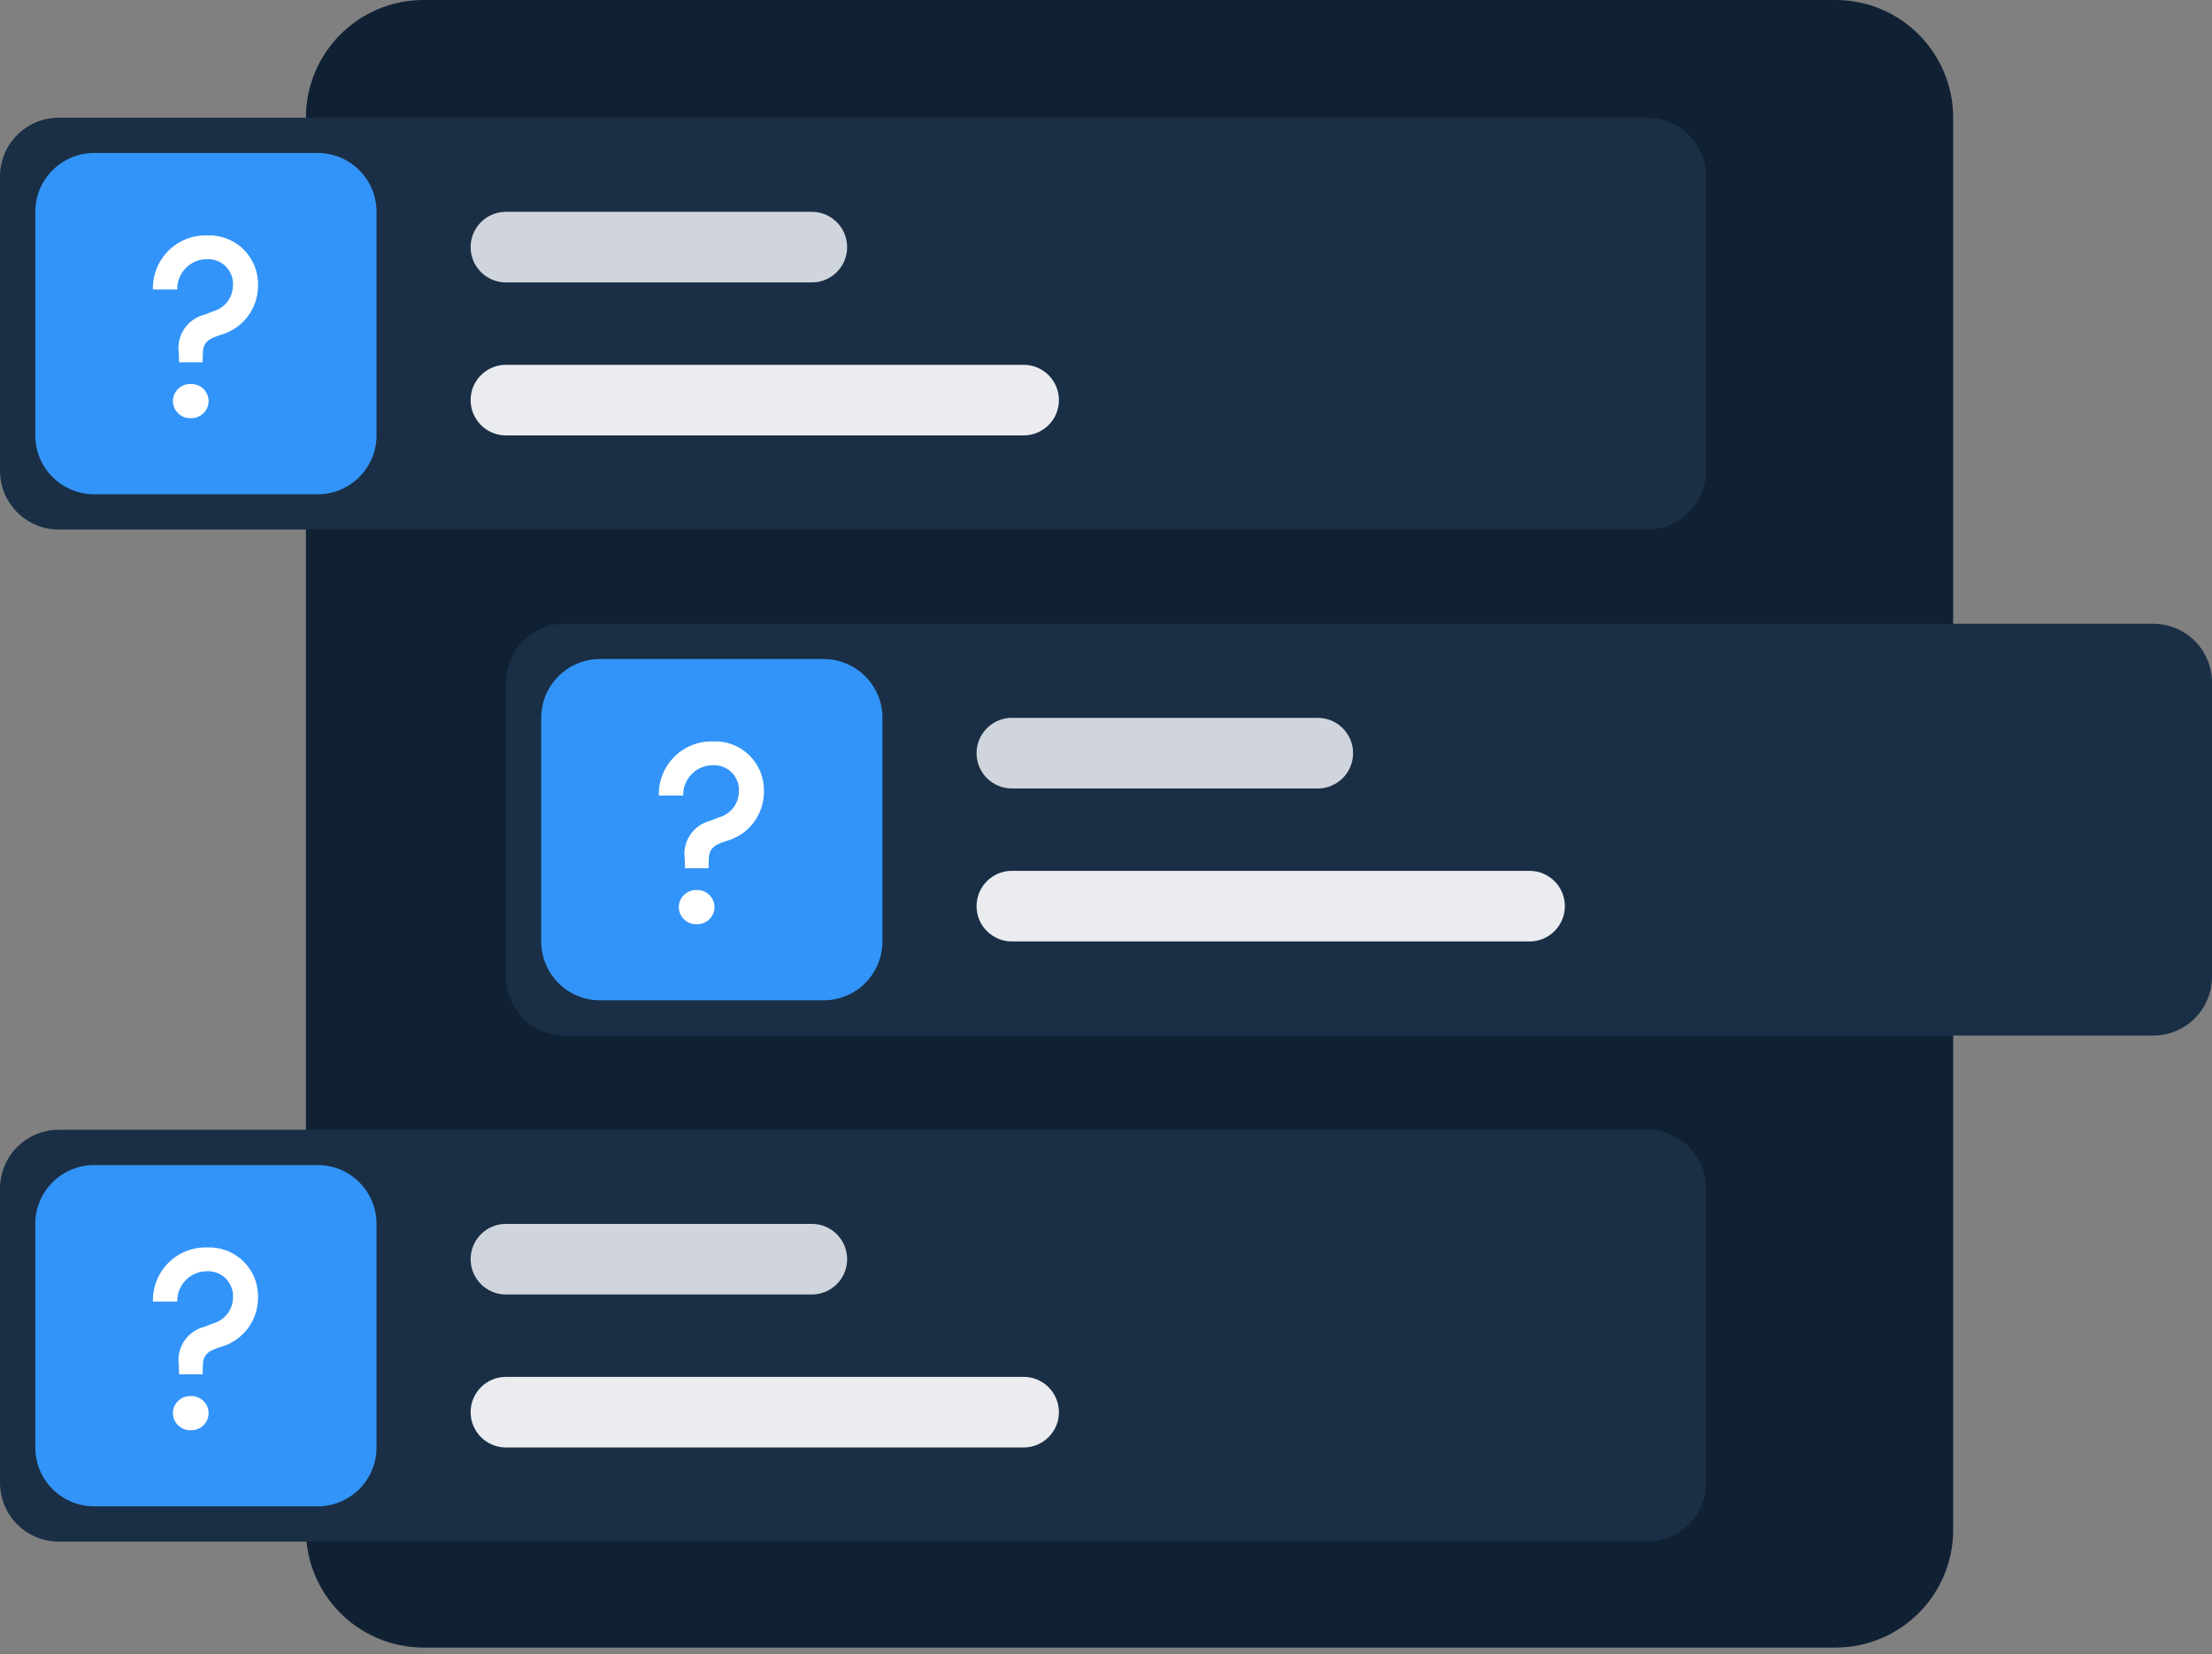 <svg width="226" height="169" viewBox="0 0 226 169" fill="none" xmlns="http://www.w3.org/2000/svg">
<rect x="0" y="0" width="226" height="169" fill="#808080" stroke="none"/>
<path d="M187.532 0H43.277C36.638 0 31.256 5.382 31.256 12.021V156.277C31.256 162.916 36.638 168.298 43.277 168.298H187.532C194.172 168.298 199.554 162.916 199.554 156.277V12.021C199.554 5.382 194.172 0 187.532 0Z" fill="#102134"/>
<path d="M168.298 12.021H6.011C2.691 12.021 0 14.712 0 18.032V48.085C0 51.405 2.691 54.096 6.011 54.096H168.298C171.617 54.096 174.309 51.405 174.309 48.085V18.032C174.309 14.712 171.617 12.021 168.298 12.021Z" fill="#1A2F45"/>
<path d="M82.946 21.638H51.69C49.699 21.638 48.084 23.253 48.084 25.245C48.084 27.236 49.699 28.851 51.69 28.851H82.946C84.937 28.851 86.552 27.236 86.552 25.245C86.552 23.253 84.937 21.638 82.946 21.638Z" fill="#D0D5DD"/>
<path d="M104.584 37.266H51.69C49.699 37.266 48.084 38.88 48.084 40.872C48.084 42.864 49.699 44.478 51.69 44.478H104.584C106.576 44.478 108.19 42.864 108.19 40.872C108.19 38.88 106.576 37.266 104.584 37.266Z" fill="#EAECF0"/>
<path d="M32.459 15.629H9.618C6.298 15.629 3.607 18.32 3.607 21.639V44.48C3.607 47.799 6.298 50.49 9.618 50.49H32.459C35.778 50.49 38.469 47.799 38.469 44.48V21.639C38.469 18.32 35.778 15.629 32.459 15.629Z" fill="#3294F8"/>
<path d="M18.299 37.003H20.703L20.729 36.077C20.729 34.861 21.496 34.543 22.581 34.2C23.668 33.89 24.626 33.235 25.308 32.333C25.99 31.431 26.36 30.332 26.362 29.201C26.386 28.511 26.267 27.823 26.011 27.181C25.755 26.539 25.369 25.958 24.876 25.473C24.384 24.988 23.797 24.611 23.151 24.365C22.506 24.119 21.816 24.01 21.126 24.044C20.397 24.028 19.672 24.16 18.995 24.433C18.319 24.706 17.705 25.113 17.191 25.63C16.676 26.147 16.272 26.763 16.003 27.441C15.734 28.119 15.605 28.845 15.625 29.574H18.111C18.102 29.171 18.173 28.771 18.32 28.396C18.467 28.021 18.688 27.68 18.969 27.391C19.25 27.103 19.586 26.873 19.956 26.716C20.327 26.559 20.726 26.478 21.128 26.477C21.491 26.456 21.855 26.513 22.194 26.645C22.533 26.777 22.84 26.981 23.093 27.241C23.346 27.502 23.541 27.815 23.663 28.158C23.784 28.5 23.831 28.865 23.799 29.228C23.784 29.814 23.579 30.38 23.218 30.842C22.856 31.304 22.355 31.637 21.79 31.793L20.917 32.139C20.062 32.345 19.316 32.864 18.826 33.594C18.337 34.324 18.139 35.211 18.272 36.08L18.299 37.003ZM19.489 42.718C19.724 42.726 19.959 42.687 20.179 42.603C20.399 42.52 20.6 42.392 20.77 42.229C20.94 42.066 21.076 41.871 21.169 41.655C21.263 41.438 21.312 41.206 21.314 40.97C21.311 40.735 21.262 40.502 21.169 40.286C21.075 40.07 20.939 39.875 20.769 39.712C20.599 39.55 20.398 39.422 20.178 39.339C19.958 39.255 19.724 39.216 19.489 39.224C19.253 39.216 19.019 39.255 18.799 39.339C18.579 39.422 18.378 39.55 18.208 39.712C18.038 39.875 17.902 40.07 17.809 40.286C17.715 40.502 17.666 40.735 17.664 40.97C17.666 41.206 17.715 41.438 17.808 41.655C17.901 41.871 18.037 42.066 18.207 42.229C18.377 42.392 18.578 42.52 18.798 42.603C19.018 42.687 19.253 42.726 19.489 42.718V42.718Z" fill="white"/>
<path d="M57.702 63.713H219.989C221.583 63.713 223.112 64.346 224.239 65.473C225.367 66.601 226 68.129 226 69.724V99.777C226 101.371 225.367 102.9 224.239 104.027C223.112 105.154 221.583 105.787 219.989 105.787H57.702C56.108 105.787 54.579 105.154 53.452 104.027C52.325 102.9 51.691 101.371 51.691 99.777V69.724C51.691 68.129 52.325 66.601 53.452 65.473C54.579 64.346 56.108 63.713 57.702 63.713V63.713Z" fill="#1A2F45"/>
<path d="M134.637 73.33H103.382C101.39 73.33 99.775 74.945 99.775 76.936C99.775 78.928 101.39 80.543 103.382 80.543H134.637C136.629 80.543 138.243 78.928 138.243 76.936C138.243 74.945 136.629 73.33 134.637 73.33Z" fill="#D0D5DD"/>
<path d="M156.275 88.957H103.382C101.39 88.957 99.775 90.572 99.775 92.564C99.775 94.555 101.39 96.17 103.382 96.17H156.275C158.267 96.17 159.882 94.555 159.882 92.564C159.882 90.572 158.267 88.957 156.275 88.957Z" fill="#EAECF0"/>
<path d="M84.148 67.32H61.307C57.988 67.32 55.297 70.011 55.297 73.331V96.171C55.297 99.491 57.988 102.182 61.307 102.182H84.148C87.468 102.182 90.159 99.491 90.159 96.171V73.331C90.159 70.011 87.468 67.32 84.148 67.32Z" fill="#3294F8"/>
<path d="M69.988 88.694H72.392L72.419 87.769C72.419 86.552 73.186 86.235 74.27 85.891C75.358 85.582 76.315 84.927 76.997 84.025C77.68 83.123 78.05 82.023 78.052 80.893C78.076 80.202 77.956 79.514 77.7 78.873C77.444 78.231 77.058 77.649 76.566 77.164C76.074 76.68 75.486 76.302 74.841 76.056C74.195 75.81 73.505 75.701 72.815 75.735C72.086 75.719 71.361 75.852 70.685 76.125C70.008 76.397 69.394 76.804 68.88 77.322C68.365 77.839 67.962 78.455 67.692 79.133C67.423 79.811 67.295 80.536 67.314 81.265H69.8C69.791 80.863 69.862 80.462 70.009 80.088C70.157 79.713 70.377 79.371 70.658 79.083C70.939 78.794 71.275 78.565 71.646 78.408C72.017 78.251 72.415 78.169 72.818 78.168C73.181 78.147 73.544 78.205 73.883 78.337C74.222 78.469 74.529 78.672 74.782 78.933C75.036 79.194 75.23 79.506 75.352 79.849C75.474 80.192 75.521 80.557 75.489 80.919C75.473 81.505 75.269 82.071 74.907 82.533C74.545 82.995 74.045 83.329 73.479 83.484L72.606 83.831C71.752 84.036 71.006 84.556 70.516 85.285C70.026 86.015 69.828 86.902 69.962 87.771L69.988 88.694ZM71.178 94.409C71.413 94.418 71.648 94.379 71.868 94.295C72.088 94.211 72.29 94.084 72.46 93.921C72.63 93.758 72.766 93.562 72.859 93.346C72.952 93.13 73.001 92.897 73.003 92.661C73.001 92.426 72.952 92.194 72.858 91.977C72.765 91.761 72.629 91.566 72.459 91.404C72.289 91.241 72.088 91.114 71.868 91.03C71.648 90.946 71.413 90.907 71.178 90.916C70.943 90.907 70.708 90.946 70.488 91.03C70.268 91.114 70.067 91.241 69.897 91.404C69.727 91.566 69.591 91.761 69.498 91.977C69.405 92.194 69.355 92.426 69.353 92.661C69.355 92.897 69.404 93.13 69.497 93.346C69.591 93.562 69.726 93.758 69.897 93.921C70.067 94.084 70.268 94.211 70.488 94.295C70.708 94.379 70.943 94.418 71.178 94.409V94.409Z" fill="white"/>
<path d="M6.011 115.404H168.298C169.892 115.404 171.421 116.038 172.548 117.165C173.675 118.292 174.308 119.821 174.308 121.415V151.468C174.308 153.062 173.675 154.591 172.548 155.718C171.421 156.846 169.892 157.479 168.298 157.479H6.011C4.417 157.479 2.888 156.846 1.76 155.718C0.633 154.591 0 153.062 0 151.468L0 121.415C0 119.821 0.633 118.292 1.76 117.165C2.888 116.038 4.417 115.404 6.011 115.404V115.404Z" fill="#1A2F45"/>
<path d="M82.946 125.021H51.69C49.699 125.021 48.084 126.636 48.084 128.628C48.084 130.619 49.699 132.234 51.69 132.234H82.946C84.937 132.234 86.552 130.619 86.552 128.628C86.552 126.636 84.937 125.021 82.946 125.021Z" fill="#D0D5DD"/>
<path d="M104.584 140.649H51.69C49.699 140.649 48.084 142.263 48.084 144.255C48.084 146.247 49.699 147.861 51.69 147.861H104.584C106.576 147.861 108.19 146.247 108.19 144.255C108.19 142.263 106.576 140.649 104.584 140.649Z" fill="#EAECF0"/>
<path d="M32.459 119.012H9.618C6.298 119.012 3.607 121.703 3.607 125.022V147.863C3.607 151.182 6.298 153.873 9.618 153.873H32.459C35.778 153.873 38.469 151.182 38.469 147.863V125.022C38.469 121.703 35.778 119.012 32.459 119.012Z" fill="#3294F8"/>
<path d="M18.299 140.386H20.703L20.729 139.46C20.729 138.244 21.496 137.926 22.581 137.583C23.668 137.273 24.626 136.618 25.308 135.716C25.99 134.814 26.36 133.715 26.362 132.584C26.386 131.894 26.267 131.206 26.011 130.564C25.755 129.922 25.369 129.341 24.876 128.856C24.384 128.371 23.797 127.994 23.151 127.748C22.506 127.502 21.816 127.393 21.126 127.427C20.397 127.411 19.672 127.543 18.995 127.816C18.319 128.089 17.705 128.496 17.191 129.013C16.676 129.53 16.272 130.146 16.003 130.824C15.734 131.502 15.605 132.228 15.625 132.957H18.111C18.102 132.554 18.173 132.154 18.32 131.779C18.467 131.404 18.688 131.063 18.969 130.774C19.25 130.486 19.586 130.256 19.956 130.099C20.327 129.942 20.726 129.861 21.128 129.86C21.491 129.839 21.855 129.896 22.194 130.028C22.533 130.16 22.84 130.363 23.093 130.624C23.346 130.885 23.541 131.198 23.663 131.541C23.784 131.883 23.831 132.248 23.799 132.611C23.784 133.197 23.579 133.763 23.218 134.225C22.856 134.687 22.355 135.02 21.79 135.176L20.917 135.522C20.062 135.728 19.316 136.247 18.826 136.977C18.337 137.707 18.139 138.594 18.272 139.463L18.299 140.386ZM19.489 146.101C19.724 146.109 19.959 146.07 20.179 145.986C20.399 145.902 20.6 145.775 20.77 145.612C20.94 145.449 21.076 145.254 21.169 145.038C21.263 144.821 21.312 144.588 21.314 144.353C21.311 144.118 21.262 143.885 21.169 143.669C21.075 143.453 20.939 143.258 20.769 143.095C20.599 142.932 20.398 142.805 20.178 142.722C19.958 142.638 19.724 142.599 19.489 142.607C19.253 142.599 19.019 142.638 18.799 142.722C18.579 142.805 18.378 142.932 18.208 143.095C18.038 143.258 17.902 143.453 17.809 143.669C17.715 143.885 17.666 144.118 17.664 144.353C17.666 144.588 17.715 144.821 17.808 145.038C17.901 145.254 18.037 145.449 18.207 145.612C18.377 145.775 18.578 145.902 18.798 145.986C19.018 146.07 19.253 146.109 19.489 146.101V146.101Z" fill="white"/>
</svg>
